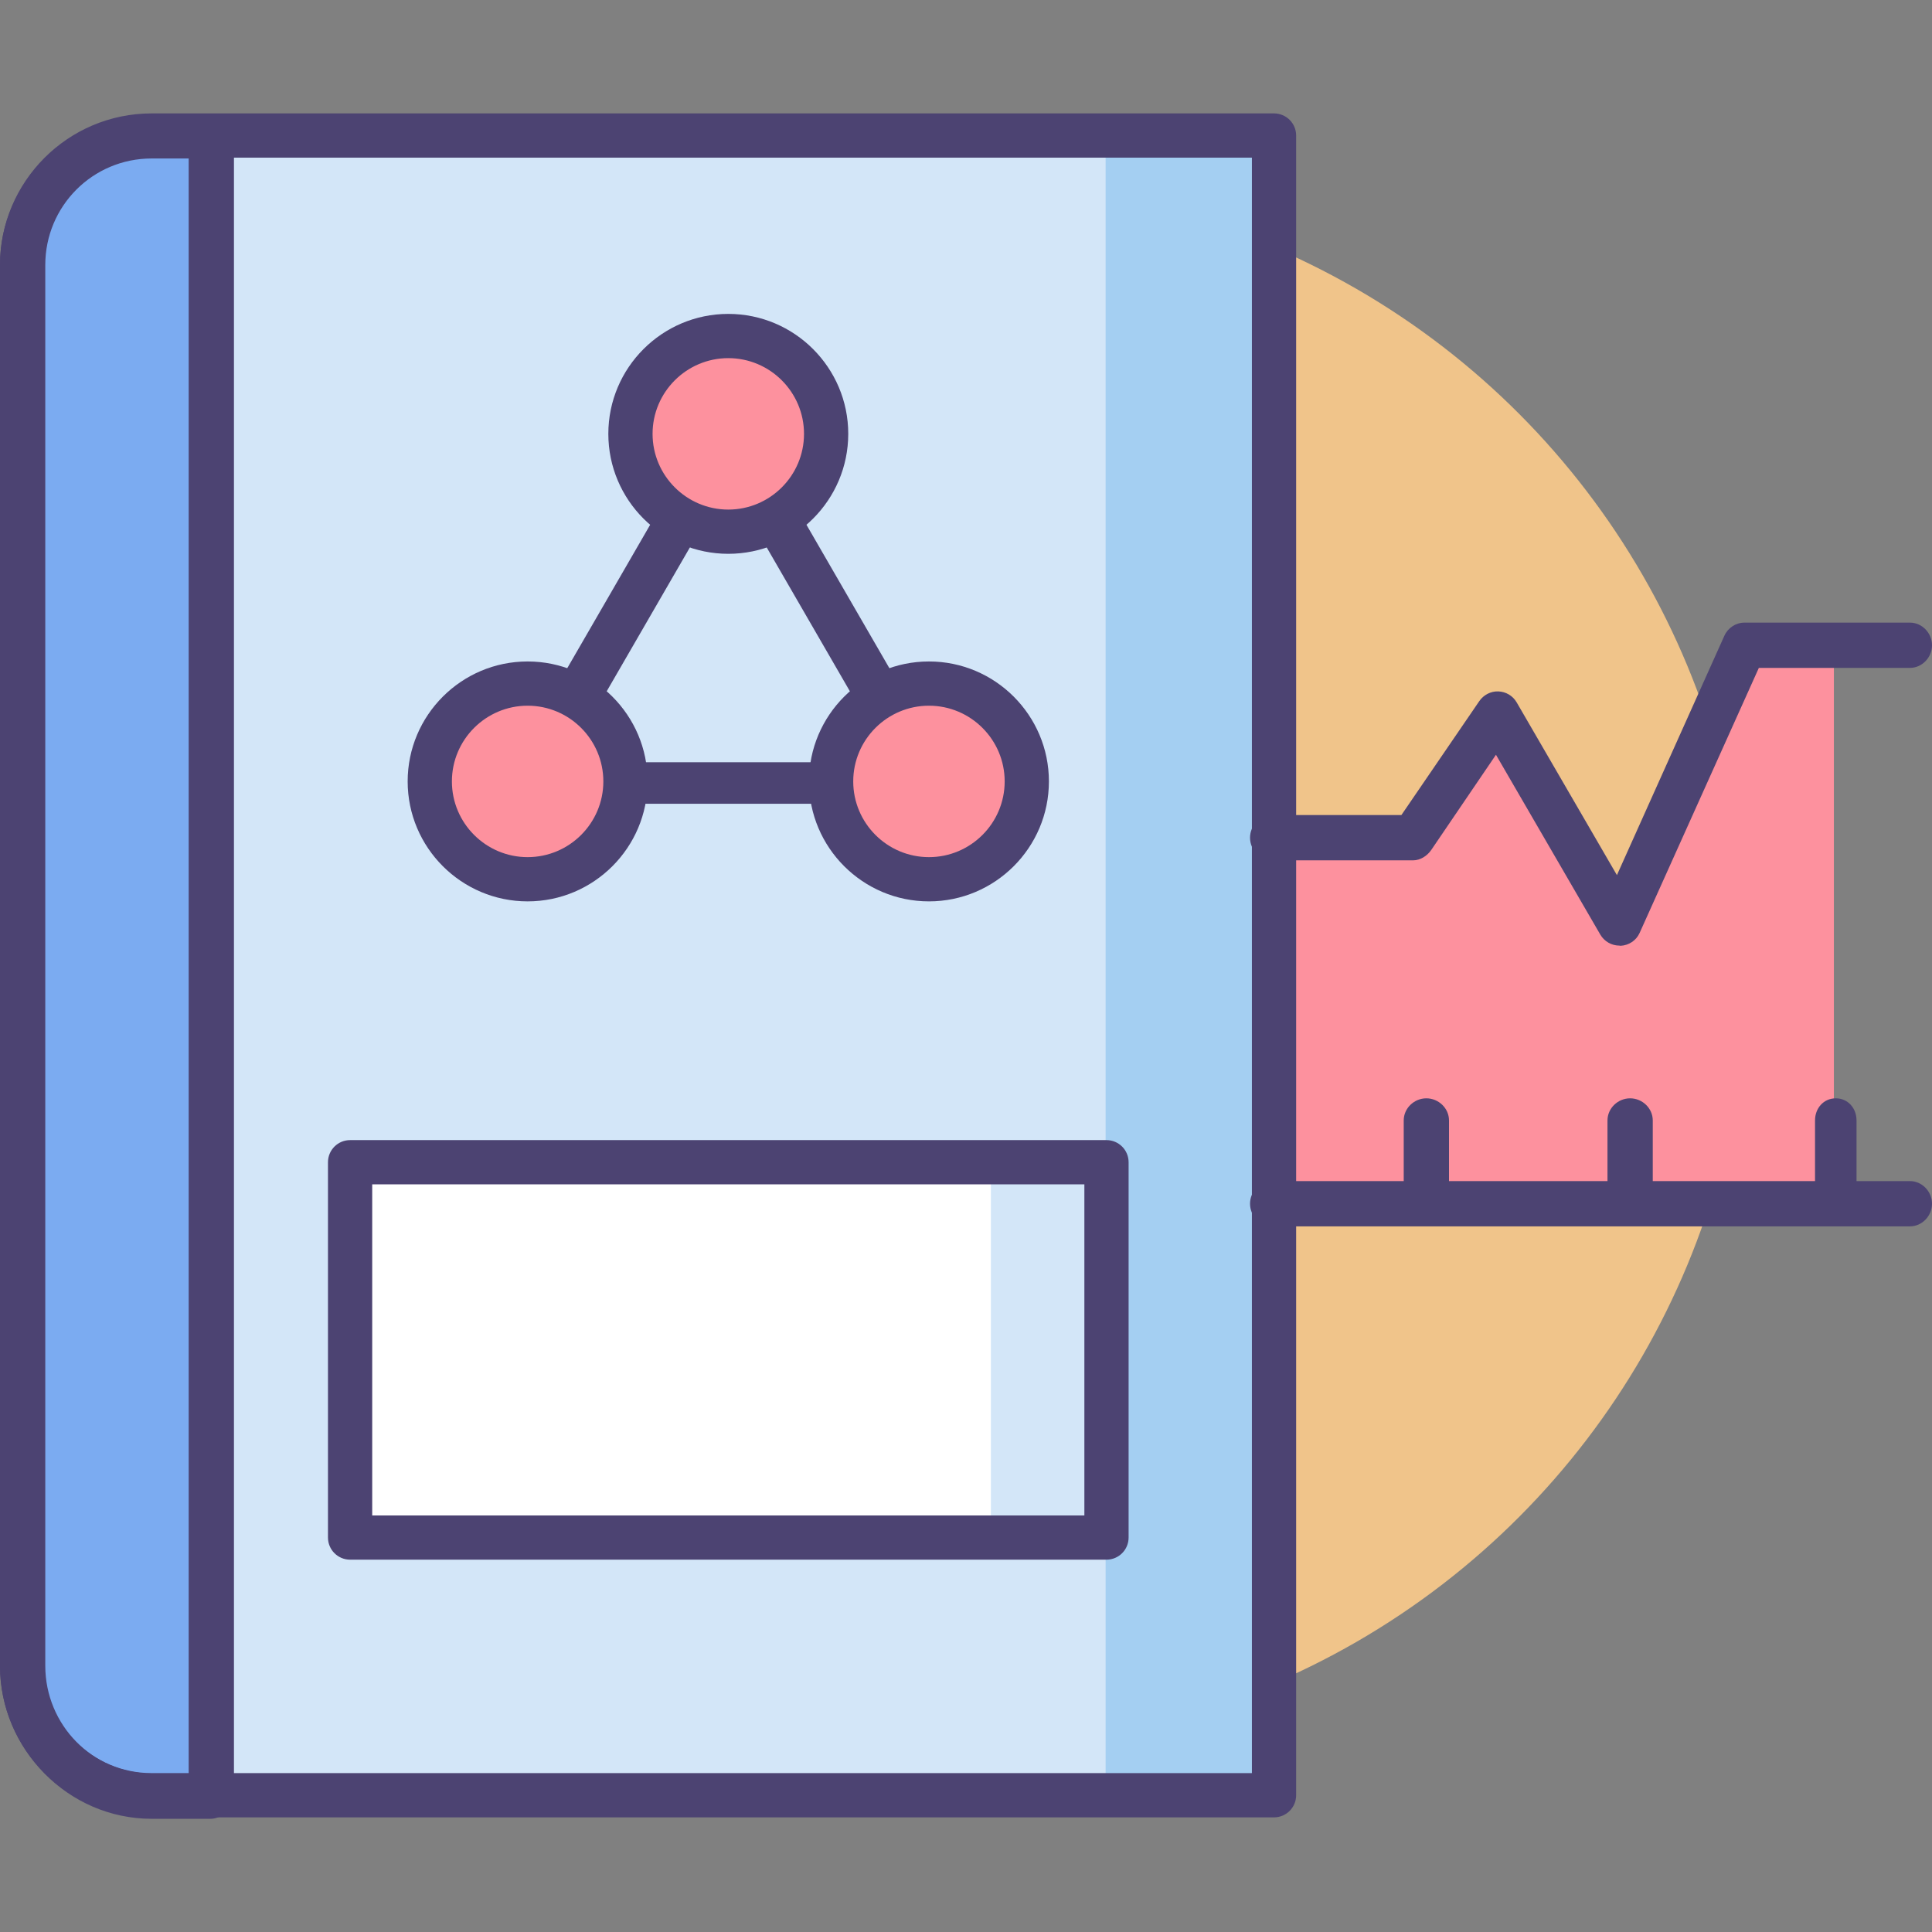 <?xml version="1.0" encoding="utf-8"?>
<!-- Generator: Adobe Illustrator 18.0.0, SVG Export Plug-In . SVG Version: 6.00 Build 0)  -->
<!DOCTYPE svg PUBLIC "-//W3C//DTD SVG 1.1//EN" "http://www.w3.org/Graphics/SVG/1.1/DTD/svg11.dtd">
<svg version="1.1" id="Icon_Set" xmlns="http://www.w3.org/2000/svg" xmlns:xlink="http://www.w3.org/1999/xlink" x="0px" y="0px"
	 viewBox="0 0 512 512" style="enable-background:new 0 0 512 512;" xml:space="preserve">
<rect x="0" y="0" width="512" height="512" fill="#808080" stroke="none"/>
<style type="text/css">
	.st0{fill:#4C4372;}
	.st1{fill:#F0C48A;}
	.st2{fill:#7BABF1;}
	.st3{fill:#FD919E;}
	.st4{fill:#A4CFF2;}
	.st5{fill:#D3E6F8;}
	.st6{fill:#FFFFFF;}
	.st7{fill:#E8677D;}
</style>
<g>
	<g>
		<g>
			<g>
				<circle class="st1" cx="256" cy="255.837" r="207"/>
			</g>
		</g>
	</g>
	<g>
		<g>
			<g>
				<path class="st5" d="M337.63,475.757H40.176c-18.952,0-34.315-15.363-34.315-34.315V70.231
					c0-18.952,15.364-34.315,34.315-34.315H337.63V475.757z"/>
			</g>
		</g>
		<g>
			<g>
				<rect x="293" y="37" class="st4" width="44" height="439"/>
			</g>
		</g>
		<g>
			<g>
				<path class="st2" d="M6,70.231v371.211C6,460.394,21.225,476,40.176,476H56V37H40.176C21.225,37,6,51.279,6,70.231z"/>
			</g>
		</g>
		<g>
			<g>
				<rect x="92.778" y="308.001" class="st6" width="200.452" height="99.466"/>
			</g>
		</g>
		<g>
			<g>
				<rect x="262.591" y="308.001" class="st5" width="30.64" height="99.466"/>
			</g>
		</g>
		<g>
			<g>
				<polygon class="st3" points="486,171 486,319 337,319 337,222 374.47,222 396.857,189.196 429.166,244.852 462.32,171 				"/>
			</g>
		</g>
		<g>
			<g>
				<path class="st0" d="M246.281,213c-0.008,0-0.015,0-0.019,0H139.748c-2.095,0-4.031-1.16-5.077-2.975
					c-1.047-1.815-1.046-4.072,0.004-5.885l26.628-46.041l26.626-46.077c1.048-1.813,2.982-2.932,5.074-2.932
					c2.093,0,4.028,1.114,5.075,2.927l53.036,91.721c0.649,0.943,1.027,2.128,1.027,3.359C252.142,210.334,249.518,213,246.281,213z
					 M149.91,202h86.191l-43.096-74.532L149.91,202z"/>
			</g>
		</g>
		<g>
			<g>
				<g>
					<circle class="st3" cx="193.004" cy="114.977" r="25.928"/>
				</g>
			</g>
		</g>
		<g>
			<g>
				<g>
					<circle class="st3" cx="139.826" cy="207.084" r="25.928"/>
				</g>
			</g>
		</g>
		<g>
			<g>
				<g>
					<circle class="st3" cx="246.183" cy="207.084" r="25.928"/>
				</g>
			</g>
		</g>
		<g>
			<g>
				<g>
					<path class="st0" d="M193.005,146.766c-17.529,0-31.79-14.261-31.79-31.79c0-17.528,14.261-31.789,31.79-31.789
						c17.529,0,31.79,14.261,31.79,31.789C224.794,132.505,210.534,146.766,193.005,146.766z M193.005,94.91
						c-11.065,0-20.067,9.001-20.067,20.066c0,11.065,9.002,20.067,20.067,20.067c11.065,0,20.067-9.002,20.067-20.067
						C213.071,103.911,204.069,94.91,193.005,94.91z"/>
				</g>
			</g>
		</g>
		<g>
			<g>
				<g>
					<path class="st0" d="M139.826,238.874c-17.529,0-31.79-14.261-31.79-31.79c0-17.528,14.261-31.789,31.79-31.789
						c17.529,0,31.79,14.261,31.79,31.789C171.616,224.613,157.355,238.874,139.826,238.874z M139.826,187.018
						c-11.065,0-20.067,9.001-20.067,20.066c0,11.065,9.002,20.067,20.067,20.067c11.065,0,20.067-9.002,20.067-20.067
						C159.893,196.019,150.891,187.018,139.826,187.018z"/>
				</g>
			</g>
		</g>
		<g>
			<g>
				<g>
					<path class="st0" d="M246.183,238.874c-17.529,0-31.79-14.261-31.79-31.79c0-17.528,14.261-31.789,31.79-31.789
						c17.528,0,31.789,14.261,31.789,31.789C277.972,224.613,263.711,238.874,246.183,238.874z M246.183,187.018
						c-11.065,0-20.067,9.001-20.067,20.066c0,11.065,9.002,20.067,20.067,20.067c11.065,0,20.066-9.002,20.066-20.067
						C266.249,196.019,257.248,187.018,246.183,187.018z"/>
				</g>
			</g>
		</g>
		<g>
			<g>
				<path class="st0" d="M55.783,482H40.176C18.078,482,0,463.567,0,441.442V70.231C0,48.176,18.078,31,40.176,31h15.607
					C59.02,31,62,32.858,62,36.095v439.609C62,478.942,59.02,482,55.783,482z M40.176,42C24.542,42,12,54.64,12,70.231v371.211
					C12,457.102,24.542,470,40.176,470H50V42H40.176z"/>
			</g>
		</g>
		<g>
			<g>
				<path class="st0" d="M337.63,481.619H40.176C18.023,481.619,0,463.595,0,441.442V70.231c0-22.153,18.023-40.176,40.176-40.176
					H337.63c3.237,0,5.861,2.624,5.861,5.861v439.841C343.492,478.994,340.867,481.619,337.63,481.619z M40.176,41.777
					c-15.69,0-28.453,12.764-28.453,28.453v371.211c0,15.69,12.764,28.453,28.453,28.453h291.592V41.777H40.176z"/>
			</g>
		</g>
		<g>
			<g>
				<path class="st0" d="M429.165,250.595c-2.082,0-4.016-1.107-5.069-2.92l-27.651-47.656l-17.141,25.219
					c-1.093,1.594-2.902,2.762-4.835,2.762h-37.336c-3.237,0-5.861-2.763-5.861-6s2.625-6,5.861-6h34.248l20.641-30.187
					c1.138-1.659,3.054-2.666,5.055-2.582c2.009,0.076,3.84,1.157,4.849,2.897l26.574,45.789l28.472-63.428
					c0.945-2.105,3.039-3.489,5.347-3.489h43.819c3.237,0,5.862,2.763,5.862,6s-2.625,6-5.862,6h-40.026l-31.6,70.249
					c-0.901,2.005-2.848,3.281-5.044,3.395C429.368,250.649,429.266,250.595,429.165,250.595z"/>
			</g>
		</g>
		<g>
			<g>
				<path class="st0" d="M506.138,325H337.133c-3.237,0-5.861-2.763-5.861-6s2.625-6,5.861-6h169.005c3.237,0,5.862,2.763,5.862,6
					S509.375,325,506.138,325z"/>
			</g>
		</g>
		<g>
			<g>
				<path class="st0" d="M378,324.284c-3.237,0-6-2.624-6-5.861V296.93c0-3.237,2.763-5.862,6-5.862s6,2.625,6,5.862v21.492
					C384,321.659,381.237,324.284,378,324.284z"/>
			</g>
		</g>
		<g>
			<g>
				<path class="st0" d="M432,324.284c-3.237,0-6-2.624-6-5.861V296.93c0-3.237,2.763-5.862,6-5.862s6,2.625,6,5.862v21.492
					C438,321.659,435.237,324.284,432,324.284z"/>
			</g>
		</g>
		<g>
			<g>
				<path class="st0" d="M486.5,324.284c-3.237,0-5.5-2.624-5.5-5.861V296.93c0-3.237,2.263-5.862,5.5-5.862s5.5,2.625,5.5,5.862
					v21.492C492,321.659,489.737,324.284,486.5,324.284z"/>
			</g>
		</g>
		<g>
			<g>
				<path class="st0" d="M293.23,413.329H92.779c-3.237,0-5.862-2.625-5.862-5.862v-99.466c0-3.237,2.625-5.861,5.862-5.861H293.23
					c3.237,0,5.861,2.624,5.861,5.861v99.466C299.092,410.705,296.467,413.329,293.23,413.329z M98.64,401.607h188.729v-87.743
					H98.64V401.607z"/>
			</g>
		</g>
	</g>
</g>
</svg>
